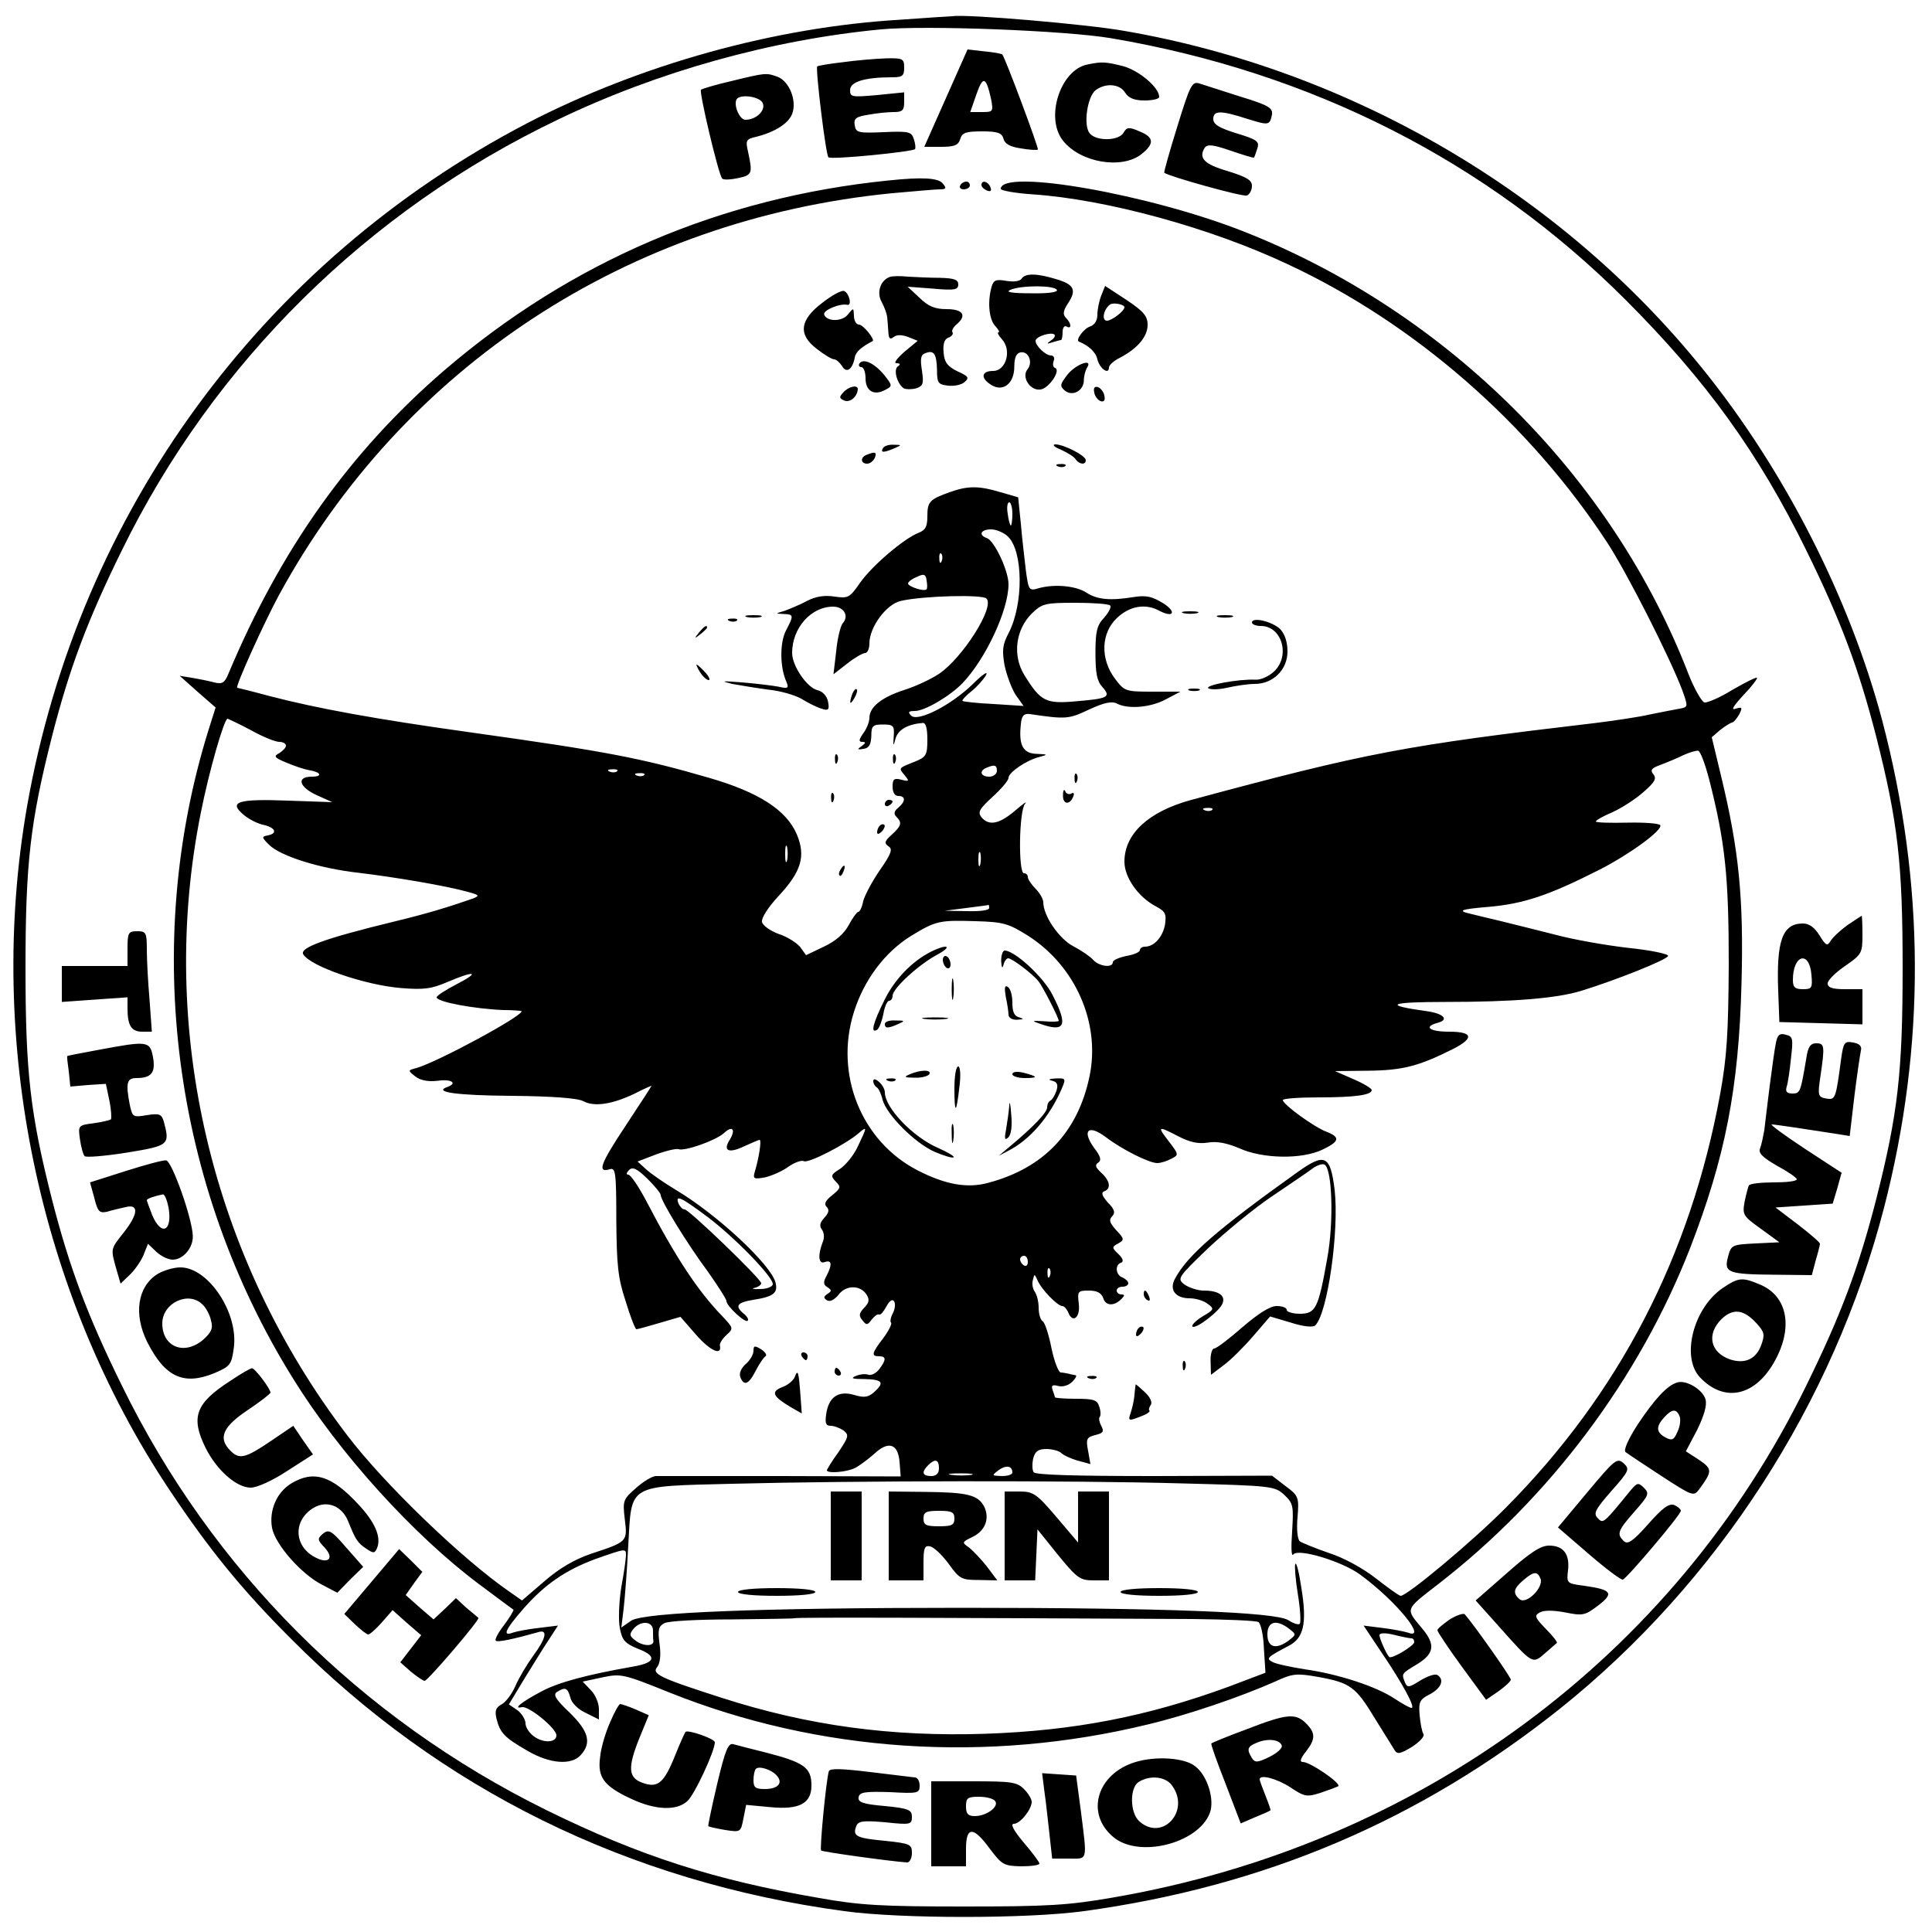 <svg version="1" xmlns="http://www.w3.org/2000/svg" width="666.667" height="666.667" viewBox="0 0 500 500"><path d="M233 5.1c-32.4 1.9-67.3 11.6-96.6 26.8C67.8 67.7 20.4 132.5 7 208.7c-10.6 60.7 2.9 125.9 36.8 176.8 10.4 15.6 18.8 25.9 31.4 38.5 38.8 39.1 87.3 63 143.3 70.6 14.6 2 47.4 2 62 0 46.8-6.4 86.9-23.5 123.1-52.3 40.8-32.6 70.9-79.1 84-129.8 10.8-41.9 10.6-83.9-.5-126.1-8.4-31.6-25.3-64.8-46.5-91C403.9 49.9 349.6 18.1 291 8c-9.4-1.7-40.8-4.4-44.5-3.8-.5 0-6.6.4-13.5.9zm54.6 4.8c51.8 8.8 97.2 31.8 133 67.6 20.9 20.9 34.5 39.7 46.9 65 8.9 18.1 13.5 30.4 18 47.9 5.7 22.4 6.9 33.1 6.9 60.1s-1.2 37.7-6.9 60.1c-4.5 17.5-9.1 29.8-18 47.9-34.3 70.3-100.3 119-179.6 132.6-11.5 2-16.9 2.3-38.4 2.3-21.1 0-26.9-.3-37.5-2.2-27.3-4.7-46.5-10.9-70.5-22.7-48.3-23.8-86.6-62.1-110-110-8.9-18.1-13.5-30.4-18-47.9-5.7-22.4-6.9-33.1-6.9-60.1s1.2-37.7 6.9-60.1c4.5-17.5 9.1-29.8 18-47.9 23.7-48.5 63.6-88 113-111.6 25.8-12.4 55.2-20.6 83.5-23.3 11.7-1.1 47.8.3 59.6 2.3z"/><path d="M244.8 25.4L239.2 38h4.3c3.5 0 4.5-.4 5-2 .5-1.7 1.5-2 5.7-2 4 0 5.1.4 5.5 1.9.3 1.3 1.7 2.1 4.5 2.5 2.2.4 4.2.5 4.4.3.3-.3-8.4-23.6-9.2-24.6-.2-.2-2.3-.6-4.6-.8l-4.4-.5-5.6 12.6zm11.7.3c.6 3.2.5 3.3-2.4 3.3h-3l1.6-4.6c1.7-4.9 2.5-4.6 3.8 1.3zM218.1 16.1c-3.5.4-6.5.9-6.6 1.1-.5.5 2.2 22.9 2.9 23.5.6.7 21.6-1.4 22.4-2.1.2-.3.1-1.4-.3-2.6-.6-1.9-1.3-2.1-7.8-1.8-6.7.3-7.2.1-7.5-1.8-.3-1.8.4-2.2 3.5-2.7 2.1-.4 5-.7 6.6-.7 2.2 0 2.7-.4 2.7-2.6v-2.5l-7 .7c-6.6.6-7 .5-7-1.3 0-2.1 3.7-3.3 10.8-3.3 2.7 0 3.2-.3 3.2-2.5 0-2.3-.3-2.5-4.7-2.4-2.7.1-7.7.5-11.2 1zM281.4 16.7c-7 1.4-11 13.8-6.3 19.7 4.5 5.7 15.2 7.5 20.3 3.5 3.4-2.7 3.3-4.4-.5-5.9-2.7-1.2-3.3-1.1-4.1.3-1.2 2.2-7.1 2.3-8.8.2-1.7-2.1-.6-9.6 1.6-11.2 2.6-1.9 6.2-1.6 7.6.7.9 1.4 2.4 2 5 2 2.1 0 3.8-.4 3.8-.9 0-2.5-5.3-6.9-9.4-8-4.5-1.1-5.4-1.2-9.2-.4zM189.2 21c-4 .9-7.5 2-7.8 2.2-.5.6 4.5 21.9 5.5 23 .3.4 2.2.3 4.1-.1 3.7-.8 3.8-1.2 2.6-6.8-.7-3-.5-3.3 2.1-3.9 4.8-1.2 8.3-3.4 9.3-5.9 1.3-3.4-.7-8.4-3.7-9.6-3-1.1-3.1-1.1-12.1 1.1zm8.2 5.7c.8 1.9-1.7 4.3-4.5 4.3-1.6 0-3.3-4.3-2.1-5.5 1.3-1.2 6-.4 6.6 1.2zM304.7 32.7c-2 6.4-3.5 11.8-3.4 12 1 .9 20.3 6.3 21.4 5.9.7-.3 1.3-1.4 1.3-2.5 0-1.5-1.4-2.3-6.2-3.8-6.2-1.8-7.7-3.4-6-6.1.7-.9 2.1-.8 6.7.8 3.2 1.1 5.9 1.9 6 1.8.2-.2.5-1.2.9-2.4.6-1.8-.1-2.3-5.4-3.9-4.5-1.4-6-2.3-6-3.7 0-2.2 1.8-2.3 8.6-.1 5.8 1.8 6 1.8 6.6-1.1.2-1.7-1-2.4-8.2-4.6-4.7-1.5-9.4-3-10.6-3.4-1.9-.6-2.4.4-5.7 11.1zM230 46.7c-43.6 4.4-82.4 21.1-115.2 49.3-24.3 21-42.2 46.2-55.7 78.4-1 2.4-1.6 2.7-3.7 2.2-1.5-.4-4-.9-5.8-1.2l-3.1-.5 4.6 4.1 4.7 4.1-1.8 5.7c-17.4 55.8-9.3 117.9 21.8 167.9 12 19.4 31.1 40.5 48.2 53.3 4.7 3.5 8.7 6.5 8.9 6.6.1.1-.9 1.9-2.4 3.9-1.5 1.9-2.5 3.8-2.2 4.1.4.5 4.6-.4 11-2.2 2.5-.8 2.1 1.5-1.3 6.1-1.6 2.2-3.7 5.7-4.6 7.8-.9 2.1-2.5 4.2-3.6 4.8-1.5.8-1.8 1.7-1.3 3.7.9 3.7 2.1 4.9 8 8.3 5.8 3.4 11.4 3.8 13.8 1.1 2.9-3.2 2-6.2-2.9-11-3.6-3.4-4.3-4.6-3.3-5.3 2.2-1.4 2.8-1.1 3.5 1.4.3 1.4 2 3.1 4 4l3.4 1.7v-2.7c0-1.5-.9-3.7-2.1-4.9l-2.1-2.2 5.1-1.1c4.8-1 5.4-.9 17.3 3.9 38.7 15.5 82.2 18.4 123.8 8.3 10.5-2.5 24.2-7.2 33.2-11.2 4.3-2 5.4-2.1 11-1.1 8.3 1.5 9.7 2.6 14.6 10.7 2.3 3.7 4.6 7.4 5.1 8.2.7 1.2 1.5 1 4.5-.8 2-1.3 3.3-2.7 3-3.3-.4-.6-.8-2.8-1-4.9-.3-3.4 0-4.1 2.6-5.4 3-1.6 3.9-3.8 2-5-.6-.4-2.6.3-4.4 1.4-3 1.9-3.4 1.9-4 .5-.9-2.3-1-2.2 3.3-4.8 4.3-2.7 4.6-5 1.2-9.1-4.4-5.3-4.7-4.7 4.2-11.6 28.8-22.3 51.9-53.1 65.1-86.9 9.1-23.5 12.6-41.4 13.3-68.5.6-22.1-.7-34.6-5.2-53.3l-2.5-10.4 2.2-1.9c1.3-1 2.6-1.8 3-1.9.4 0 1.2-.9 1.9-2.1.9-1.8.8-2-.9-1.5-1.3.5-.7-.6 2-3.5 2.2-2.3 3.7-4.3 3.5-4.5-.2-.2-3 1.2-6.3 3.1-3.2 2-6.5 3.4-7.3 3.3-.7-.2-2.6-3.5-4.1-7.3-19.8-51.3-62.5-93.8-114.9-114.5-24.4-9.7-63.1-16.5-63.1-11.1 0 .4 3.7 1.1 8.3 1.4 19.1 1.3 46.1 8.7 66 18.1 32.8 15.3 62.5 41.2 82.7 72.1 5.1 7.8 16.2 29.7 19.4 38.2 1.5 4.2 1.5 4.3-.7 4.7-1.2.2-4.7.9-7.7 1.5-3 .7-9.3 1.6-14 2.2-49.3 5.8-59.1 7.6-105 20-10.8 3-17 8.7-17 15.9 0 4.1 3.6 9.2 8.2 11.6 2.4 1.3 2.7 1.9 2.3 4.7-.6 3.2-2.8 5.7-5.2 5.7-.7 0-1.3.4-1.3.9s-1.6 1.2-3.5 1.5c-1.9.4-3.5 1.1-3.5 1.6 0 1.6-3.6 1.1-5.1-.6-.7-.8-3-2.4-5.1-3.5-3.7-1.9-7.8-7.9-7.8-11.4 0-.8-.9-2.4-2-3.5s-2-2.5-2-3c0-.6-.4-1-1-1-1.5 0-1.3-16.3.3-18 .6-.8-.5 0-2.6 1.8-4.1 3.5-6.8 4-8.7 1.7-1-1.3-.6-2.1 2.9-5.3 2.2-2 4.1-4.2 4.1-4.9 0-1.4 4.7-4.6 8-5.4 2.3-.6 2.2-.7-.7-.8-3.6-.1-4.7-2.3-4.1-7.7.2-2.2.8-2.8 2.3-2.6 9.5 1.4 10.1 1.3 15.4-1.2 3.9-1.8 5.9-2.2 7.2-1.5 2.9 1.5 8.7 1 12.6-1.1l3.8-2h-7.2c-7 0-7.3-.1-9.7-3.3-3.9-5.1-3.7-11.9.5-15.8 3.3-3.1 7.4-3.8 11-1.8 3.7 1.9 4.4.2.9-2-2.8-1.7-4.3-2.1-7.5-1.6-6.1 1-9.5.7-12.3-1.1-2.7-1.8-8.2-2.3-12.3-1.2-2.6.8-2.7.6-3.4-4.5-.3-2.8-1-8.3-1.3-12.1l-.7-6.9-4.5-1.3c-5.6-1.7-8.5-1.7-13-.1-5.4 1.9-6 2.5-6 6.3 0 2.7-.5 3.6-2.3 4.3-3.8 1.5-12 8.5-15.1 12.9-2.7 3.9-3.1 4.1-6.6 3.6-2.5-.4-4.8-.1-7.1 1.1-1.9 1-4.5 2.1-5.9 2.6-2.4.7-2.4.7-.2.8 2.6.1 2.7.3.6 4.3-1.6 3.1-1.6 9.4.1 13.2.7 1.7.5 1.9-2.1 1.3-1.6-.3-5.8-.8-9.4-1.1-5.2-.4-5.7-.4-2.5.4 2.2.4 6.5 1.1 9.5 1.5 3 .3 6.8 1.4 8.5 2.4 1.6 1 4 2.2 5.1 2.5 1.8.6 2.1.3 1.7-1.8-.3-1.5-1.4-2.7-2.8-3-2.7-.7-6.5-6.3-6.5-9.6 0-6.5 4.9-12 10.6-12 2.8 0 4.2 2.4 2.5 4.3-.6.7-1.4 4-1.7 7.3l-.7 5.9 3.6-2.8c1.9-1.5 4-2.7 4.6-2.7.6 0 1.1-1.1 1.1-2.5 0-4.2 4.4-10.2 8.2-11 5.8-1.3 21-1.7 22.1-.6 2.2 2.2-6.2 15.4-12.3 19.5-2.1 1.4-6.2 3.3-9.1 4.2-5.8 1.9-8.9 4.4-8.9 7.2 0 1-.7 2.8-1.6 4-1.2 1.7-1.2 2.2-.2 2.2.9 0 .9.3-.2 1.1-1.2.8-1.2 1 .5.7 1.4-.2 1.9-1.1 2-3.3 0-2.6.3-3 3-3s3 .3 2.8 3c-.2 2.8-.1 2.8.5.5.7-2.2 3.2-3.6 7-3.9.8-.1 1.2 1.4 1.2 4.3 0 4-.3 4.5-3.2 5.7-4.3 1.7-4.3 1.6-2.7 3.5 1.3 1.6 1.2 1.7-.8 1.2-1.9-.5-2.3-.2-2.3 1.8 0 1.5.6 2.4 1.5 2.4 1.9 0 1.9 1.4 0 3-1.1.9-1.3 1.6-.5 2.4 1.5 1.5 1.3 2.3-1.2 4.6-1.9 1.7-2 2.2-.9 3 1.2.7.8 1.9-2.2 6.2-2 2.9-3.9 6.5-4.3 8-.3 1.6-.9 2.8-1.3 2.8-.3 0-1.5 1.6-2.5 3.5-1.2 2.2-3.4 4.1-6.4 5.5l-4.6 2.2-1.5-2.1c-.9-1.1-3.4-2.7-5.6-3.4-2.2-.8-4.1-2.2-4.3-3.1-.2-1 1.6-3.8 4.1-6.5 6.1-6.5 7.3-10.5 4.9-16.2-2.7-6.3-9.9-10.9-22.7-14.6-17.5-5.1-26.9-6.9-62-11.8-24.3-3.4-39.2-6.1-51.9-9.4-4.4-1.2-8.1-2.1-8.2-2.1-.7 0 7-17 10.8-24 32.3-59.2 90.4-97.3 158.7-104 5.7-.5 11.2-1 12.3-1 1.7 0 1.8-.3.8-1.5-1.2-1.5-5.4-1.7-14-.8zm32 86.3c0 1.6-.2 3-.4 3s-.6-1.4-.8-3c-.3-1.7-.1-3 .4-3 .4 0 .8 1.3.8 3zm-1.1 5.9c3.9 3.9 4 17.3.2 24.8-1.7 3.2-1.8 4.6-1.1 8.6.6 2.7 1.9 6.1 2.9 7.6l2 2.8-7.7-.5c-4.2-.2-7.9-.6-8.1-.8-.2-.2.8-1.3 2.3-2.5 1.4-1.1 3.1-3 3.8-4.2.6-1.2-1-.1-3.5 2.4-5.7 5.5-14.2 9.8-15.9 8.1-.9-.9-.7-1.2 1-1.2 2.5 0 9-3.8 12.3-7.2 6-6.3 11.9-18.9 11.9-25.6 0-3.5-3.6-11.1-5.5-11.9-2.4-.8-1.7-2.3 1-2.3 1.4 0 3.4.9 4.4 1.9zm-17.2 6.3c-.3.8-.6.5-.6-.6-.1-1.1.2-1.7.5-1.3.3.3.4 1.2.1 1.9zm-3.9 7.3c-.6.7-4.8-.7-4.8-1.5 0-.4 1-1.2 2.3-1.7 1.8-.9 2.3-.7 2.5.9.2 1.1.2 2.1 0 2.3zm47.5 4.2c.4.3-.3 1.7-1.5 3.1-1.9 2-2.3 3.5-2.3 9.2 0 5.2.4 7.3 1.8 8.8 2.3 2.6 1.5 3-6.9 3.7-7.8.7-9.1 0-13.3-6.8-3.1-5-2.3-11.7 1.9-15.9 2.7-2.6 3.4-2.8 11.3-2.8 4.6 0 8.7.3 9 .7zM65 189c3 1.7 6.3 3 7.3 3 .9 0 1.7.4 1.7 1 0 .5-.8 1.3-1.7 1.9-1.6.8-1.3 1.2 1.9 2.5 2.1.9 4.6 1.7 5.7 1.9 3.2.5 3.7 1.7.8 1.7-4.1 0-3.3 2.7 1.3 4.8l4 1.8-11.5-.4c-13-.5-15.5.3-11.4 3.7 1.3 1.1 3.6 2.3 5.2 2.6 3 .7 3.6 2.2 1 2.7-1.6.3-1.6.5.3 2.4 3 3 13.3 6.2 23.4 7.3 9.1 1.1 22.3 3.3 28 4.9 3 .8 3.2 1 1.5 1.7-6.3 2.2-11.8 3.9-20.5 6-18.1 4.4-24.6 6.8-23.5 8.5 1.9 3.1 15.8 7.9 25.2 8.7 6.1.5 8 .2 12.2-1.6 7-3 8.5-2.6 2.3.6-2.9 1.5-5.2 3-5.2 3.4 0 1.2 9.8 3 17.3 3.3 2.6 0 4.7.2 4.7.3 0 1.4-21.7 13.1-27.2 14.7-2.3.6-2.3.6-.3 2.2 1.3 1 3.3 1.4 5.8 1.1 3.5-.5 5.2.6 2.5 1.6-3.8 1.3 2.2 2.2 16.6 2.3 10.6.1 17.2.6 18.6 1.4 2.8 1.5 7.4.8 13.1-1.9 2.3-1.2 4.4-2.1 4.5-2.1.1 0-2.9 4.6-6.6 10.2-6.7 10.1-7.5 12.4-4.2 11.4 1.5-.5 1.7.8 1.7 13.2.1 11.5.4 14.9 2.4 20.9 1.2 4 2.5 7.3 2.8 7.3.3 0 2.9-.7 5.9-1.6l5.5-1.6 4.1 4.7c3.6 4.1 6.7 5.5 6.1 2.7-.1-.5.6-1.7 1.7-2.7 1.9-1.7 1.8-1.8-1.1-4.9-6.2-6.4-12-15.1-19.6-29.7-2-3.8-4.1-6.9-4.7-6.9-.6 0-.5-.5.2-1.2.9-.9 2-.4 4.7 2.2 1.9 1.9 3.5 3.8 3.5 4.3 0 1.4 6.7 12.4 12.2 19.8 2.6 3.7 4.8 7.1 4.8 7.6 0 1.3 4.9 5.8 5.5 5.1.3-.3-.1-1.1-1-1.8-2.4-2-1.8-2.9 2.4-3.6 5.3-.8 6.5-1.8 5.8-4.5-1.2-4.6-15-17.5-25.7-23.9-3-1.8-6.5-4.2-7.8-5.4l-2.2-2 4.7-1.8c2.7-1 5.3-1.6 5.9-1.4 1.6.6 9.5-2.2 11.7-4.1 2.2-2.1 3.2-1.1 1.6 1.6-1.9 2.9-.4 3.7 3.6 1.8 2-.9 3.8-1.7 4.1-1.7.5 0-.1 4.4-1.3 8.4-.5 1.7-.1 1.8 2.7 1.3 1.7-.4 4.5-1.6 6.1-2.8 1.6-1.1 3.4-1.7 3.9-1.4 1.1.7 11-4.4 14.3-7.3 2.2-1.9 2.1-1.5-.3 3.5-1 2.2-3.1 4.8-4.6 5.8-2.4 1.5-2.5 1.8-1.1 3.3 1.4 1.4 1.3 1.7-.9 3.5-1.8 1.4-2.2 2.3-1.5 3 .8.8.6 1.6-.6 2.9-1.1 1.2-1.3 2.1-.6 3 .6.8.7 2.2.2 3.3-1.3 3.4-1.1 5.8.6 5.1 1.8-.6 1.9.7.4 3.6-.9 1.6-.8 2.3.2 2.9 1.2.8 1.2 1 0 1.8-1 .7-1 1-.1 1.6.8.5 1.9-.1 3-1.4 1.9-2.6 5.7-2.6 7.3 0 .8 1.3.6 2.1-.7 3.4-1.3 1.4-1.4 2-.4 3.2 1 1.3 1.3 1.3 2.4-.2.7-.9 1.5-1.5 1.9-1.3.4.2 1.2-.8 1.9-2.1.8-1.5 1.6-2 2-1.3.4.7.2 2-.3 3-.6 1.1-.8 2.2-.5 2.5.3.3-.6 2.1-2 4-3 3.9-3.2 4.7-1.1 4.7 1.9 0 1.9.9 0 3.4-.8 1-2 1.6-2.7 1.4-.7-.3-2.2-.2-3.3.3-1.5.6-.9.8 2.3.8 4.6.1 5.2.9 2.4 3.4-1.5 1.3-2.5 1.5-5.2.7-4.1-1.2-6.6.6-7.2 5.1-.3 2.2-.1 2.9 1.2 2.9.9 0 2.4.6 3.3 1.2 1.5 1.2 1.3 1.7-1.3 5.6-1.7 2.3-3 4.5-3 4.7 0 .9 5.2.5 7.3-.6 1.2-.6 3.4-2.3 4.9-3.6 3.7-3.5 6.2-2.7 6.6 2l.3 3.8-30.8-.1h-32.5c-1 0-3.3 1.4-5.2 3.1-3.3 2.9-3.5 3.2-2.9 8.1.7 5.8.7 5.8-8.7 8.9-4.4 1.5-8.3 3.8-12.2 7.2l-5.7 4.9-3.3-2.3c-12.3-8.5-32.5-28-41.9-40.4C54.6 325.3 40.7 266.2 52 210.2c2.1-10.6 6-24.2 6.9-24.2.3.1 3.1 1.4 6.1 3zm377.3 12.6c4.2 16.4 5.1 25.3 5.1 47.9-.1 18-.5 24.1-2.2 33.5-7.7 42.1-26.2 77.7-55.5 107.2-8.4 8.5-25.5 22.8-27.2 22.8-.4 0-3.2-2-6.4-4.5-3.3-2.6-8.4-5.4-12.2-6.6-3.5-1.2-6.9-2.6-7.5-3-.6-.5-.9-3.1-.6-6.2.4-5.2.3-5.6-3.1-8.1l-3.5-2.7-30.5.1c-20.9 0-30.8-.3-31.2-1-.4-.6-.4-2.2-.1-3.6.5-1.8 1.3-2.4 3.4-2.4 1.5 0 3.3.5 3.8 1 .6.6 2.5 1.5 4.3 2l3.3.9-.6-3.4c-.6-3.1-.4-3.5 1.8-4.1 2.1-.5 2.4-.9 1.6-2.4-.5-.9-.7-2-.4-2.3.3-.3.3-1.5-.1-2.6-.5-1.8-1.4-2.1-6.1-2.1-3 0-5.4-.2-5.4-.4s-.3-1.1-.6-1.9c-.4-1.2 0-1.4 1.5-1 1.2.3 2.7-.2 3.6-1.1.9-.9 1.3-1.7.8-1.7-.4-.1-1.2-.2-1.8-.4-.5-.1-1.5-.3-2-.3-.6-.1-1.7-3-2.4-6.4-.7-3.5-1.7-6.6-2.3-6.9-.6-.4-1-2-1-3.5 0-1.6-.5-3.4-1-4.1-.5-.7-.8-2-.5-3 .4-1.7.4-1.7 1.2 0 .9 2.3 5.2 6.7 6.4 6.7.5 0 1.1.7 1.5 1.5 1.1 3.1 3.2 1.6 2.8-2-.4-3.3-.3-3.5 2.6-3.5 2.1 0 3.2.6 3.7 1.9.6 2.1 2.8 2.2 4.7.3.9-.9.9-1.2 0-1.2-.7 0-1.2-.5-1.2-1 0-.6.7-1 1.5-1s1.5-.4 1.5-.9-.7-1.1-1.5-1.5c-1.8-.6-2-3.3-.4-3.8.8-.3.5-1.1-.6-2.2-1.8-1.7-1.8-1.9-.1-2.8 1.6-.9 1.6-1.2-.5-3.4-1.7-1.9-2-2.7-1.1-3.6.9-.9.7-1.8-1.1-3.6-1.5-1.7-1.8-2.6-.9-2.9 1.8-.7 1.5-2.7-.8-4.8-1.5-1.4-1.7-2-.8-2.6.9-.6.7-1.6-1.1-3.9-3.2-4.5-1.4-6.1 3.1-2.7 4.2 3.2 11.2 6.7 13.3 6.7.9 0 2.5-.5 3.6-1.1 2-1 2-1.1-.6-4.5-3.1-4-2.9-4.1 2.5-1.3 2.9 1.5 5.1 2 7.6 1.6 2.3-.4 4.9.1 8.2 1.5 6 2.7 16.1 2.9 21.5.3 4.4-2.1 4.6-3.2 1-4.6-3.2-1.2-11.2-7-11.3-8.2 0-.4 4.2-.7 9.3-.7 9.3 0 13.7-.6 13.7-1.9 0-.4-2.1-1.7-4.7-2.8l-4.8-2.1 8.7-.1c8.8-.1 13-1.2 21.6-5.5 5.8-2.9 5.5-4.6-.8-4.6-5.1 0-6.7-1.3-2.9-2.3 3-.8 1.5-2.4-2.8-3-11.6-1.6-9.9-2.4 4.9-2.4 17.2 0 28.7-.9 35.1-2.9 8.8-2.7 22.1-8 22.4-9 .2-.5-4.5-1.5-10.4-2.1-6-.7-14.4-2.2-18.8-3.4-4.4-1.1-10.7-2.7-14-3.5-3.3-.8-6.8-1.6-7.9-1.9-3.6-.8-2.6-1.2 4.6-1.8 9.2-.8 15.7-3 28.9-9.7 7.6-3.9 16-10 15.6-11.4-.2-.5-4-.8-8.5-.7-4.5.1-8.2 0-8.2-.3s1.9-1.4 4.3-2.4c2.4-1.1 6-3.4 8-5.2 2.9-2.5 3.5-3.5 2.6-4.6-.9-1.1-.5-1.6 1.7-2.4 1.6-.6 4.3-1.7 5.9-2.5 1.7-.8 3.5-1.3 4-1.2.6.2 1.8 3.5 2.8 7.3zM258 199.5c0 .8-.9 1.5-2 1.5-2.2 0-2.7-1.5-.7-2.3 2.1-.9 2.7-.7 2.7.8zm-98.3.1c-.3.3-1.2.4-1.9.1-.8-.3-.5-.6.6-.6 1.1-.1 1.7.2 1.3.5zm7 1c-.3.3-1.2.4-1.9.1-.8-.3-.5-.6.6-.6 1.1-.1 1.7.2 1.3.5zm147 9c-.3.3-1.2.4-1.9.1-.8-.3-.5-.6.6-.6 1.1-.1 1.7.2 1.3.5zm-110 13.1c-.3 1-.5.2-.5-1.7s.2-2.7.5-1.8c.2 1 .2 2.6 0 3.5zm50 1c-.3 1-.5.4-.5-1.2 0-1.7.2-2.4.5-1.8.2.7.2 2.1 0 3zM256 235c0 .6-2.5.9-5.7.8l-5.8-.1 5.5-.7c3-.4 5.6-.7 5.8-.8.1-.1.2.2.2.8zm10.1 7.2c12.2 7.8 18.7 22.5 15.9 36.2-3 14.6-11.9 23.9-26.2 27.7-5.4 1.5-11.1.5-18.3-3.2-14.6-7.5-21.6-24.9-16.5-41 2.6-8.3 8-15.5 14.8-19.7 6.4-3.9 7.3-4.1 16.7-3.8 7.2.2 8.5.6 13.6 3.8zM183.2 315c7 5.3 16.8 15.4 16.8 17.3 0 .7-1.5 1.3-3.3 1.3-1.7.1-2.4-.1-1.4-.3.9-.2 1.7-.8 1.7-1.2 0-1.1-18.7-19.1-19.8-19.1-.6 0-1.2-.7-1.6-1.5-.9-2.4.5-1.8 7.6 3.5zm82.8 11.6c0 .8-.4 1.2-1 .9-.5-.3-1-1-1-1.6 0-.5.5-.9 1-.9.6 0 1 .7 1 1.6zm5.7 3.6c-.3.8-.6.5-.6-.6-.1-1.1.2-1.7.5-1.3.3.3.4 1.2.1 1.9zM243 380c0 1.3-.7 2-2 2-2.3 0-2.6-1-.8-2.8 1.8-1.8 2.8-1.5 2.8.8zm19 1.1c0 .5-1.2.9-2.7.9-2.7-.1-2.7-.1-.9-1.5 1.9-1.4 3.6-1.2 3.6.6zm-10.7.6c-1.3.2-3.5.2-5 0-1.6-.2-.5-.4 2.2-.4 2.8 0 4 .2 2.8.4zm54.4 2.2c23.6.6 24.2.7 26.7 3 2.3 2.2 2.4 2.8 2 9.5-.3 4.1-.2 6.6.3 5.9 1.2-1.7 12.7 1.8 17.3 5.2 9.3 6.8 17.7 17.1 12.3 15-1-.3-4-.9-6.6-1.2l-4.8-.6 4.6 6.9c5.5 8.1 8.9 14.4 7.8 14.4-.5 0-2.4-1.1-4.4-2.4-4.6-3.1-14.6-6.4-23.3-7.6-3.7-.6-7.5-1.4-8.3-1.9-1.7-.9-1.4-1.2 4.1-4.1 4-2 4.9-5.8 3.4-15-.6-4.1-1.3-6.9-1.6-6.2-.2.6.1 4.2.7 7.9.6 3.6.8 7 .5 7.5-.3.4-1.6 0-3-.9-3.2-2.1-32.2-3.2-84.4-3.2-52.8 0-82.2 1.2-85.6 3.3l-2.6 1.8.6-4.9c.3-2.6.9-10.1 1.2-16.5.9-15.9-.4-15.1 26.9-15.8 30.8-.8 88.5-.9 116.2-.1zM162 402.5c0 .8-.5 4.5-1.2 8.2-.6 3.8-.8 8.5-.4 10.6.6 3.2 1.3 4 4.7 5.4 5 1.9 4.6 3.6-1.2 4.6-12 2.1-19.4 4.1-23.7 6.4-5.3 2.8-7.6 4.7-5.1 4.1 1.8-.3 8.9 5.5 8.9 7.3 0 1.8-3 2.1-5.5.5-1.4-.9-2.5-2.5-2.5-3.6 0-1-1-2.6-2.1-3.4l-2.2-1.5 4.1-6.8c2.3-3.7 5.1-8.3 6.4-10.2l2.2-3.4-4.9.6c-2.8.3-5.8.9-6.7 1.2-2.9 1.1-2.1-.7 2.6-6.1 5.6-6.4 11-10.1 18.9-13 7.7-2.7 7.7-2.7 7.7-.9zM308.6 419c8.8.1 16.5.4 17.1.8.6.4 1.3 3.5 1.4 6.9l.4 6.2-9.5 3.6c-21 7.7-39.9 11.4-63 12.2-24.4.8-45.8-2.1-68.2-9.3-16.2-5.2-18.2-6.2-16.7-8 .7-.9 1-3 .6-5.9-.5-3.7-.3-4.6 1.2-5.4.9-.6 8.9-1 17.6-1 8.7-.1 15.9-.2 16.1-.3.2-.3 42.1-.1 103 .2zM169 422c0 1.1 0 2.3.1 2.7.1 1.4-2.6 1.4-4.6-.1-1.6-1.2-1.7-1.6-.6-3 1.9-2.3 5.1-2.1 5.1.4zm164.6-.5c1.9 1.5 1.9 1.5 0 3-3.3 2.5-5.6 1.9-5.6-1.5s2.3-4 5.6-1.5zm31.7 2.5c.4 0 .7.4.7 1 0 .9-5.9 4.5-6.5 3.8-.8-.9-2.5-4.8-2.5-5.6 0-.6 1.4-.7 3.8-.1 2 .5 4 .9 4.5.9z"/><path d="M195 349.6c0 .9-.9 2.5-2 3.4-1.2 1.1-1.8 2.4-1.4 3.4.9 2.4 2.2 1.9 4-1.7.9-1.7 2-3.4 2.5-3.7.5-.3-.1-1.1-1.1-1.8-1.7-1-2-1-2 .4zM207.5 351c.3.5.8 1 1.1 1 .2 0 .4-.5.4-1 0-.6-.5-1-1.1-1-.5 0-.7.4-.4 1zM216 355c0 .5.5 1 1.1 1 .5 0 .7-.5.4-1-.3-.6-.8-1-1.1-1-.2 0-.4.4-.4 1zM205.7 356.3c-.3.9-1.8 2.2-3.3 2.7-3 1.2-2.4 2.4 2.3 5.2l2.8 1.6-.3-4.1c-.5-6.9-.7-7.4-1.5-5.4zM336 303.2c-20.9 14.9-28.7 21.7-31.9 27.7-1.6 2.9.1 5.1 3.8 5.1 1.5 0 3.6.6 4.6 1.4 1.8 1.3 1.8 1.5-1.3 3.3-1.8 1.1-2.9 2.3-2.6 2.6.8.8 7.1-4 7.8-6 .8-2-1-3.3-4.9-3.3-1.6 0-3.9-.8-5-1.6-1.9-1.5-1.7-1.8 6.2-9.4 4.6-4.3 12-10.4 16.5-13.4 4.6-3.1 9.3-6.3 10.5-7.2 1.2-.9 2.6-1.3 3.1-1 2 1.2 2.4 15 .7 24.2-2.3 13-3 14.4-7.1 14.4-1.9 0-3.4-.5-3.4-1 0-.6-1.2-1-2.6-1-1.7 0-4.7 1.9-8.9 5.5-3.4 3-6.7 5.5-7.3 5.5-.5 0-1 1.5-.9 3.4l.1 3.4 3.3-2.5c1.9-1.4 5.3-4.8 7.7-7.6l4.3-5 5.4 1.6c3.1 1 5.7 1.3 6.3.7 3.2-3.2 6.2-24.5 5-35.1-1.1-8.9-2.5-9.6-9.4-4.7zM296 334.9c0 .6.4 1.3 1 1.6.6.3.7-.1.4-.9-.7-1.8-1.4-2.1-1.4-.7zM294.7 343.7c-.4.3-.7 1.1-.7 1.7 0 .6.5.5 1.2-.2.6-.6.9-1.4.7-1.7-.3-.3-.9-.2-1.2.2zM306.1 353.6c0 1.1.3 1.4.6.6.3-.7.2-1.6-.1-1.9-.3-.4-.6.2-.5 1.3zM281.8 356.7c.7.3 1.6.2 1.9-.1.4-.3-.2-.6-1.3-.5-1.1 0-1.4.3-.6.6zM293.9 358.3c0 .1-.2 1.3-.3 2.7-.1 1.4-.6 3.5-1 4.7-.7 2-.5 2.1 2.3 1 1.7-.6 2.8-1.3 2.6-1.6-.3-.2-.1-.9.3-1.5.5-.6-.1-2-1.5-3.3-1.3-1.2-2.3-2.1-2.4-2zM242 245.8c-5.3 2.3-10.2 7.2-13 12.8-3.1 6.2-3.8 9-2 7.9.5-.3 1.2-2.1 1.6-4 .3-1.9 1-3.5 1.5-3.5s.9-.6.9-1.3c0-1.9 6.8-8.1 11.5-10.6 3.6-1.9 3.2-2.9-.5-1.3zM259.1 248.7c.1 1.7.3 2.1.6 1 .2-.9.8-1.7 1.2-1.7 1 0 6.2 3.9 7.9 6 1.1 1.4 5.2 9.4 5.2 10.2 0 .2-1.7.3-3.7.1-3.3-.2-3.4-.1-1.3.6 6.7 2.4 7.5.6 3.4-7.4-2.3-4.6-9.8-11.5-12.4-11.5-.5 0-.9 1.2-.9 2.7zM244 248.4c0 .8.5 1.8 1 2.1.6.3 1-.1 1-.9s-.4-1.8-1-2.1c-.5-.3-1 .1-1 .9zM246.3 256c0 2.5.2 3.5.4 2.2.2-1.2.2-3.2 0-4.5-.2-1.2-.4-.2-.4 2.3zM260.3 258c.4 1.8.7 3.9.7 4.6 0 .8 1 1.4 2.3 1.3 1.6-.1 1.8-.2.5-.6-1.3-.3-1.8-1.4-1.8-3.8 0-1.9-.5-3.7-1.2-4.1-.8-.5-.9.2-.5 2.6zM239.3 263.7c1.5.2 3.9.2 5.5 0 1.5-.2.2-.4-2.8-.4s-4.3.2-2.7.4zM229 265c0 1.2.8 1.2 3.5 0 1.8-.8 1.7-.9-.7-.9-1.6-.1-2.8.3-2.8.9zM247 281.7c0 6.8.5 6.7 1.3-.5.4-3 .2-5.2-.3-5.2-.6 0-1 2.5-1 5.7zM235.5 278c-1.7.7-1.5.9 1.2.9 1.7.1 3.5-.4 3.8-.9.7-1.2-2.2-1.2-5 0zM262 278c0 .5 1.4 1 3.2 1 3.6 0 3.5-.4-.4-1.4-1.7-.4-2.8-.2-2.8.4zM226 279.8c0 .6.4 1.3.9 1.6.5.3 1.2 1.8 1.5 3.2 1 3.8 8.3 11.2 13.5 13.5 2.4 1 4.6 1.7 4.9 1.4.3-.2-1.5-1.3-4-2.4-6.5-2.8-13.8-10.4-13.8-14.4 0-.8-.7-2-1.5-2.7-.9-.8-1.5-.9-1.5-.2zM229.8 279.7c.7.3 1.6.2 1.9-.1.4-.3-.2-.6-1.3-.5-1.1 0-1.4.3-.6.6zM272.3 279.7c1.3.3 1.6 1 1.1 2.6-.4 1.2-1.1 2.3-1.5 2.5-.5.2-.9 1-.9 1.8 0 1.3-3.6 5.1-10 10.4l-2.5 2.1 2.5-1.3c5.6-2.9 10.6-8.7 13.8-16.1 1.1-2.6 1-2.7-1.6-2.6-1.7.1-2.1.3-.9.6zM261.2 286.1c-.1 1.5-.5 4.2-.8 6-.5 2.6-.4 3.1.5 2.3.8-.7 1.1-3 .8-6-.2-2.7-.4-3.7-.5-2.3zM246.3 293.5c0 2.2.2 3 .4 1.7.2-1.2.2-3 0-4-.3-.9-.5.1-.4 2.3zM215 397.5V409h8v-23h-8v11.5zM230 397.5V409h9v-4.6c0-3.8.3-4.5 1.7-4.2 1 .2 3.1 2.2 4.8 4.5 2.8 3.9 3.3 4.2 7.8 4.2l4.8.1-2.7-3.6c-1.5-1.9-3.6-4.1-4.6-4.9-1.9-1.3-1.9-1.4.8-2.7 3.4-1.6 4.6-4.8 3.1-7.9-1.6-3-4.2-3.7-15.4-3.8l-9.3-.1v11.5zm17-4.5c0 1.7-.7 2-4 2s-4-.3-4-2 .7-2 4-2 4 .3 4 2zM260 397.5V409h7.9l.3-6.6.3-6.6 5.3 6.6c5 6.1 5.7 6.6 9.3 6.6h3.9v-23h-8v13.2l-5.6-6.6c-5.1-6-6-6.6-9.5-6.6H260v11.5zM191 412c0 .6 4 1 10 1s10-.4 10-1-4-1-10-1-10 .4-10 1zM290 412c0 .6 4 1 10 1s10-.4 10-1-4-1-10-1-10 .4-10 1zM248.5 48c-.3.5.1 1 .9 1 .9 0 1.6-.5 1.6-1 0-.6-.4-1-.9-1-.6 0-1.3.4-1.6 1zM254 47.9c0 .5.7 1.1 1.4 1.4 1 .4 1.3.1.9-.9-.6-1.5-2.3-1.9-2.3-.5zM230.2 71.7c-2.4.9-3.4 4.1-2 6.5.7 1.3 1.3 3 1.4 3.8.1.8.2 2.6.3 3.9.1 1.7.4 2.1 1.4 1.3.8-.6 2.1-.6 3.7 0l2.5 1-3.5 2.9c-1.9 1.7-2.8 2.9-2 2.9 1 0 1.1.3.4.8-1.3.8-.2 4.6 1.5 5.7.6.3 2.1.3 3.2 0 1.8-.6 2-1.2 1.5-4.6-.5-3.1-.3-4.1.9-4.5 2.2-.9 2.9.2 3 4.4 0 3.3.3 3.7 2.8 4 1.6.2 3.5-.2 4.3-.9 1.3-1.1 1.1-1.5-1.8-2.8-2.6-1.3-3.4-2.3-3.6-4.9-.2-2.2.2-3.4 1.2-3.8.9-.3 1.4-1 1.1-1.4-.3-.4.2-1.3 1-2 2.8-2.3 1.8-4-2.5-4-3.1 0-4.7-.7-7-2.9l-3.1-2.9 6.6.5c5.6.5 6.5.3 6.5-1.1 0-1.2-1-1.6-4.7-1.7-2.7 0-6.4-.2-8.3-.3-1.9-.2-4.1-.2-4.8.1zM264.4 72.1c-.4.7-2 .9-3.9.6-2.8-.5-3.4-.2-3.9 1.6-1.1 4-.6 8.5 1 10.1.8.9 1.2 1.6.8 1.6-.4 0 0 .8.9 1.8 2.6 2.8 1.1 8.2-2.3 8.2-2.9 0-3.3 1.7-.8 3.4 3.2 2.3 6.3 0 6.3-4.5 0-2.3.5-3.5 1.6-3.7 2.1-.4 3.3 2.6 1.8 4.4-1.6 2 .7 5.6 3.4 5.2 2.2-.3 5.4-5.1 3.7-5.6-.5-.2-.6-1-.3-1.8s0-1.4-.7-1.4c-1.4 0-4-2.5-4-3.8 0-1.1 4.1-2.4 4.9-1.6.3.3-.1 1-.9 1.5-1.2.9-1.2 1 .3.5 1-.3 2.1-.6 2.3-.6.2 0 .4-.9.4-2.1 0-1.1.5-1.7 1-1.4 1.4.8 1.3-.8-.1-2.2-.9-.9-.8-1.8.5-3.8 2.3-3.5 1.6-4.9-3.2-6.3-4.9-1.5-7.9-1.5-8.8-.1zm9.1 2.9c.4.6-2.1 1-6.7.9-5 0-6.7-.3-5.3-.9 2.8-1.2 11.3-1.2 12 0zM285 76.5c-.6 1.5-1 3.7-1 5 0 1.4-.7 2.6-1.9 3-1.6.5-3.8 3.5-2.9 3.9 2.5 1 4.4 2.7 4.8 4.6.6 2.4 3 4.1 3 2.1 0-.6 1.2-1.7 2.8-2.5 4.6-2.4 7.2-5.5 7.2-8.5 0-2.3-1-3.5-5.5-6.5L286 74l-1 2.5zm6 3c0 1-3.3 3.5-4.5 3.5-1.5 0-.9-3 .8-4.2.9-.6 3.7 0 3.7.7zM212.9 78.3c-6 4.5-6.4 8.3-1.5 12 1.9 1.5 3.9 2.7 4.5 2.7.5 0 1.4.8 2 1.7 1.1 2 2.7 1 3.3-2.1.2-1.5 1.7-2.8 4.6-4.3.8-.3-2.4-4.3-3.5-4.3-.7 0-1.3-1-1.3-2.3-.1-2.1-.1-2.1-1.5-.4-1.4 2-5.6 2-6.2.1-.4-1.1 4.2-3 6-2.5 1.3.2.4-3.2-.9-3.6-.6-.2-3.1 1.1-5.5 3zM222.4 94.1c-.3.5 0 .9.5.9.6 0 1.1 1.3 1.1 2.9 0 3.3 2.2 4.6 5.1 3 1.9-1 1.9-1.1-.3-3.9-2.5-3-5.4-4.4-6.4-2.9zM276.3 96.9c-2 2.6-2.1 3-.7 4.2 2 1.6 4.9 0 4.9-2.7 0-1.1.4-2.5.8-3.2 1.7-2.6-2.8-1-5 1.7zM218.2 101.6c-1.1 1.2-1 1.5.4 2.1 1.5.5 3.3-1.1 3.4-3 0-1.2-2.4-.7-3.8.9zM283.2 101.6c.1.9.9 1.9 1.6 2.2.9.3 1.3-.2 1-1.4-.1-.9-.9-1.9-1.6-2.2-.9-.3-1.3.2-1 1.4zM228.5 116c-.7 1.2.2 1.2 3 0 1.9-.8 1.9-.9-.2-.9-1.2-.1-2.5.3-2.8.9zM274.6 116.4c1.8.8 3.5 1.9 3.8 2.5.9 1.3 2.6 1.5 2.6.2 0-1.2-5.7-4.1-7.9-4.1-.9.1-.2.7 1.5 1.4zM224.3 117.7c-1.7.6-1.6 2.3.1 2.3.8 0 1.6-.7 2-1.5.6-1.5.1-1.7-2.1-.8zM273.8 120.7c.7.3 1.6.2 1.9-.1.4-.3-.2-.6-1.3-.5-1.1 0-1.4.3-.6.6zM306.3 158.7c.9.2 2.5.2 3.5 0 .9-.3.1-.5-1.8-.5-1.9 0-2.7.2-1.7.5zM193.3 159.7c.9.2 2.5.2 3.5 0 .9-.3.1-.5-1.8-.5-1.9 0-2.7.2-1.7.5zM315.3 159.7c.9.2 2.5.2 3.5 0 .9-.3.1-.5-1.8-.5-1.9 0-2.7.2-1.7.5zM188.8 160.7c.7.3 1.6.2 1.9-.1.4-.3-.2-.6-1.3-.5-1.1 0-1.4.3-.6.6zM324 161.1c0 .5 1.1.9 2.3.9 5.5 0 7.7 7.8 3.4 11.8-1.3 1.2-3.4 2.2-4.8 2.1-4.4-.2-13 1.4-12.2 2.2.4.4 2.6.4 4.8-.1 2.2-.5 5.4-1 7.2-1 4.8 0 8.5-3.7 8.5-8.4 0-2.5-.7-4.5-1.9-5.8-2.1-2-7.3-3.2-7.3-1.7zM180.9 163.7c-1.3 1.6-1.2 1.7.4.4.9-.7 1.7-1.5 1.7-1.7 0-.8-.8-.3-2.1 1.3zM181.2 174c.7 1.1 1.7 2 2.2 2 .5 0 .1-.9-.9-2s-2-2-2.2-2c-.2 0 .2.9.9 2zM220.6 179.5c-.9 2.6-.7 3.2.5 1.2.6-1 .9-2.1.6-2.3-.2-.3-.7.2-1.1 1.1zM307.8 178.7c.6.2 1.8.2 2.5 0 .6-.3.1-.5-1.3-.5-1.4 0-1.9.2-1.2.5zM216.1 196.6c0 1.1.3 1.4.6.6.3-.7.2-1.6-.1-1.9-.3-.4-.6.2-.5 1.3zM231.1 196.6c0 1.1.3 1.4.6.6.3-.7.2-1.6-.1-1.9-.3-.4-.6.2-.5 1.3zM278.1 201.6c0 1.1.3 1.4.6.6.3-.7.2-1.6-.1-1.9-.3-.4-.6.2-.5 1.3zM275.1 205.8c-.1 2.5 1.9 2.6 2.7.2.3-.7 0-1-.6-.6-.6.3-1.3 0-1.5-.6-.3-.7-.6-.3-.6 1zM215.1 206.6c0 1.1.3 1.4.6.6.3-.7.2-1.6-.1-1.9-.3-.4-.6.2-.5 1.3zM229 208.1c0 .5.5.7 1 .4.6-.3 1-.8 1-1.1 0-.2-.4-.4-1-.4-.5 0-1 .5-1 1.1zM227.7 213.7c-.4.3-.7 1.1-.7 1.7 0 .6.5.5 1.2-.2.6-.6.9-1.4.7-1.7-.3-.3-.9-.2-1.2.2zM217.5 225.1c-.4.6-.5 1.2-.2 1.5.2.3.7-.2 1-1.1.7-1.7.1-2-.8-.4zM478 239.5c-1.9 1.4-3.8 3.2-4.3 4.1-.8 1.3-1.2 1.1-2.8-1.5-1.3-2.1-2.7-3.1-4.3-3.1-5.3 0-6.9 4.4-6.4 17.5l.3 8 10.8.3 10.7.3V256h-4.5c-3.3 0-4.5-.4-4.5-1.5 0-.8 2-2.8 4.5-4.5 4.3-3 4.5-3.3 4.5-8 0-2.8-.1-5-.2-5-.2.1-1.9 1.2-3.8 2.5zm-9.2 12.8c.3 3.4.1 3.7-2.2 3.7-2.1 0-2.6-.5-2.6-2.4 0-6.6 4.3-7.7 4.8-1.3zM33 245.5v4.5H16v9.3l8.5-.6 8.5-.6v2.9c0 4.4 1 6 3.8 6h2.5l-.6-8.3c-.4-4.5-.7-10.3-.7-13 0-4.3-.2-4.7-2.5-4.7s-2.5.4-2.5 4.5zM459.6 269.9c-.3 1.4-1 6.4-1.6 11.1-.6 4.7-1.2 9.8-1.4 11.5-.3 1.6-.7 3.7-1.1 4.7-.5 1.2.6 2.3 4.4 4.5 2.8 1.5 5.1 3.1 5.1 3.5 0 .5-2.7.8-5.9.8-3.3 0-6.2.3-6.5.8-.2.4-.7 2.3-1.1 4.2-.6 3.4-.4 3.7 4.2 7l4.8 3.5-6.2.3c-6.1.3-6.3.4-7.1 3.5-1.1 4.1 0 4.5 12.5 4.6l9.2.1 1-3.8c.6-2 1.1-4 1.1-4.3 0-.4-2.6-2.6-5.7-5l-5.8-4.4 7.4-.5 7.4-.5 1.2-4 1.1-4-9.5-6.2c-5.3-3.5-9.1-6.3-8.6-6.3.9 0 10.1 1.4 17.1 2.5l3.1.5 1.2-10.2c.7-5.7 1.5-11 1.7-11.9.3-1.1-.3-1.8-2-2.1-2.2-.4-2.5-.1-3.1 4.1-1.4 10.6-1.5 10.8-3.9 10.4-2.1-.4-2.2-.8-1.5-5.6 1.2-8.1 1.1-8.7-1.1-8.7-1.4 0-2.1.9-2.5 3.7-1.5 8.9-1.6 9.3-3.6 9.3-1.5 0-1.9-.5-1.5-1.8.3-.9.8-4.2 1.1-7.3.6-5.1.5-5.7-1.3-6.1-1.6-.5-2.2 0-2.6 2.1zM25.5 271.7c-4.3.8-8 1.5-8.1 1.6-.1.1.1 1.9.4 4l.4 3.9 4.6-.4 4.6-.3.9 4.3c.5 2.4.6 4.6.4 4.9-.3.2-2.3.7-4.5 1-4 .5-4 .6-3.5 4.2.3 2 .8 3.9 1.2 4.3.3.4 5.2 0 10.9-.9 11-1.8 11.2-2 9.6-8-.6-2-1.1-2.2-4.4-1.7-3.6.6-3.7.5-4.4-2.6-1.1-5.7-.8-7 1.7-7 3.9 0 5-1.4 4.3-5.4-.8-4.2-1.3-4.3-14.1-1.9zM32.4 303.1l-9.1 2.9 1.1 4c.9 3.6 1.3 4 3.3 3.6 1.3-.4 3.4-.9 4.8-1.2 3.5-.9 3.3 1.8-.5 6.6-3.4 4.3-3.4 4.1-1.9 9.4l1.1 3.8 2.3-2.2c1.3-1.2 2.9-3.5 3.6-5.1l1.2-3 2.2 2.1c1.2 1.1 3 2 4.2 2 2.7 0 5.3-3.1 5.2-6.1-.1-4.5-5.4-19.4-6.9-19.6-.8-.1-5.6 1.2-10.6 2.8zm11.2 9.3c1.1 6.2-1.8 7.7-4.2 2.1-.7-1.9-1.4-3.6-1.4-3.9 0-.4 2.1-1.1 4.2-1.5.4 0 1 1.4 1.4 3.3zM40.8 329.7c-5.2 3.2-6.3 10.4-2.7 17.6 4.6 9.1 9.4 11.3 17.3 8.1 4.2-1.8 4.5-2.2 5.1-6.5 1.3-9.1-6.6-20.9-13.8-20.9-1.8 0-4.4.8-5.9 1.7zm11.6 7.9c.9.8 1.9 2.7 2.2 4.1.6 2.1.1 3.1-2 5-4.9 4.2-10.6 1.9-10.6-4.2 0-5.3 6.8-8.5 10.4-4.9zM445.9 333.3c-7.6 5.1-10.9 17.8-6 23.1 6.2 6.6 14.1 5.1 19.2-3.8 5.1-8.9 3.6-17.2-3.7-20.2-4.5-1.9-5.5-1.8-9.5.9zm8.8 9.3c1.9 2.1 2.1 2.8 1.1 5.5-1.3 3.6-4.2 5-8.1 3.7-5.1-1.8-6.1-6.5-2.2-10.4 3-2.9 5.8-2.6 9.2 1.2zM59.4 357.5c-8.8 5.7-10.1 9.3-6.2 17.2 2.9 5.8 8 10.3 11.7 10.3 1.6 0 5.6-1.8 9.4-4.3l6.7-4.3-2.6-3.7-2.5-3.7-5.9 4c-6.5 4.4-8.1 4.8-10.4 2.4-3.2-3.2-2-6.1 4.4-10.4 3.3-2.2 6-4.3 6-4.6 0-1-4.1-6.4-4.8-6.3-.4 0-3 1.5-5.8 3.4zM434 357.8c-2.6.8-5.8 4.3-10.2 10.9-2.5 3.9-3.7 6.7-3.1 7.1.5.4 4.7 3.2 9.3 6.2 8 5.2 8.3 5.3 9.7 3.5 3.5-4.8 3.5-5.3 0-7.7l-3.4-2.2 2.9-5.5c1.8-3.7 2.6-6.4 2.2-7.9-.7-2.6-5.1-5.2-7.4-4.4zm.7 8.8c.3.8.1 2.6-.6 4-.9 2.1-1.4 2.3-3.1 1.4-2.4-1.3-2.5-2.8-.3-5.2 2-2.2 3.2-2.3 4-.2zM410.8 386.2l-7.6 9.1 8 6.9c4.4 3.8 8.4 6.8 8.8 6.6 1.2-.5 15-16.8 15-17.8 0-.4-.8-1.1-1.7-1.5-1.4-.5-3.1.8-6.8 5-4 4.5-5.3 5.3-6.3 4.3-1.8-1.8-1.6-2.6 2.8-7.6 3.7-4.2 3.9-4.7 2.5-6.1-1.5-1.5-1.8-1.4-3.5.6-7 8.6-7.1 8.7-8.5 7.2-1.2-1.2-.7-2.2 3.5-7 4.7-5.3 4.8-5.7 3.2-7.2-1.7-1.5-2.3-1-9.4 7.5zM75.4 383.9c-3.8 2.3-5.8 7-5 11.5.8 4.3 7.6 12 12.9 14.7l4 2.1 3.3-3.4 3.4-3.3-4.4-5c-3.8-4.4-4.5-4.8-6-3.6-1.5 1.3-1.5 1.6.4 3.6 2.6 2.8 1 4.4-2.5 2.5-5.5-2.9-5.7-9.6-.3-12.8 3.4-2 7.3-.5 8.9 3.5 1.9 4.7 2.4 5.6 4.7 7.1 1.9 1.3 2.2 1.2 2.8-.2 1.1-2.8-.5-6.6-4.8-11.2-6.9-7.5-11.6-9-17.4-5.5zM390 407.1l-8.1 7.1 6 6.7c8.8 9.9 8.7 9.8 11.9 7 1.5-1.3 2.9-2.5 3.1-2.7.3-.1-1-1.8-2.8-3.6-2.9-3-3.1-3.5-1.6-4.3 1-.6 3.5-.6 6.6 0 4.5.9 5.1.8 8.5-1.8 4.2-3.2 3.5-4.1-3.6-5.1-4.5-.6-4.6-.6-4.2-4 .5-4.2-1.2-6.4-4.9-6.4-2.2 0-4.9 1.8-10.9 7.1zm8.7 1.5c.8 2.2-3.6 6.7-5.4 5.3-1.9-1.6-1.6-2.8 1-5 2.7-2.3 3.6-2.3 4.4-.3zM96.2 409.3l-7.1 8.4 2.8 2.7c1.5 1.4 3 2.6 3.4 2.6.4 0 2-1.4 3.5-3.1l2.8-3.2 3.7 3.3 3.7 3.2-2.7 3.5-2.7 3.5 2.7 2.4c1.6 1.3 3.2 2.4 3.6 2.4.8 0 14.5-16 13.9-16.3-.1-.1-1.5-1.3-3.1-2.6l-2.7-2.5-2.9 2.8-2.9 2.7-3.6-3.1-3.6-3.2 2.1-3 2.2-3-3-3-3-2.9-7.1 8.4zM375.2 419.1c-1.7 1.2-3.2 2.4-3.2 2.8 0 .4 2.8 4.6 6.3 9.4l6.3 8.6 3.2-2.2c1.7-1.2 3.2-2.6 3.2-3 0-.7-9.6-14.3-11.9-16.9-.3-.4-2.1.2-3.9 1.3zM157.9 445.7c-1.2 2.7-2.4 6.7-2.6 9.1-.7 5.2 1 7.5 8.2 10.8 6 2.8 11.5 3.1 14.3.6 1.8-1.4 7.2-13 7.2-15.3 0-.9-6.9-3.3-7.6-2.7-.2.3-1.5 3.1-2.8 6.4-2.8 6.9-4.4 8.2-8.3 6.8-3.7-1.3-3.9-3.9-.9-11.4l2.5-6.1-3.4-1.5c-1.9-.8-3.7-1.4-4-1.4-.3 0-1.5 2.1-2.6 4.7zM322.7 447.5c-4.9 1.8-9 3.5-9.2 3.7-.2.2 1.5 4.9 3.7 10.5l3.9 10.2 3.7-1.6c2-.8 3.8-1.6 4-1.8.1-.1-.5-1.8-1.3-3.8-.8-2-1.5-3.9-1.5-4.2 0-1.4 4.5-.2 8 2.1 3.6 2.4 4.2 2.5 7.7 1.4 2.1-.7 4.2-1.5 4.6-1.7 1.1-.6-7.2-6.3-9.1-6.3-.9 0-.7-.8.7-2.6 2.6-3.3 2.6-4.9.1-7.4-2.7-2.7-5-2.5-15.3 1.5zm9 4.2c.3.7-1.2 2-3.2 3-3.1 1.5-3.7 1.5-4.5.3-1.4-2.3-1.2-3 1.3-4 2.8-1.2 5.9-.8 6.4.7zM185.6 461.7c-1.4 5.9-2.4 10.8-2.3 10.9.2.2 2.1.6 4.4 1 4 .6 4 .6 4.7-3l.7-3.5 6.4.6c7.4.7 10.5-1 10.5-5.6 0-4.7-1.9-6-12-8.6-3.6-.9-7.2-1.8-8.2-2.1-1.3-.4-2.1 1.4-4.2 10.3zm15.5-2.1c1.6 1.9.2 3.4-3.2 3.4-2.4 0-2.9-.4-2.9-2.3 0-1.3.3-2.6.6-2.9.8-.9 4.2.2 5.5 1.8zM293.9 456c-10 3-13.1 13.3-5.8 19.4 6.6 5.6 22 1.7 25-6.2 1.3-3.4-.6-9.7-3.8-12.1-2.7-2.2-10.1-2.7-15.4-1.1zm9.5 6.2c4.7 6.6-2.7 14.5-8.6 9.1-2.4-2.2-2.5-8.8 0-10.2 3-1.8 7-1.3 8.6 1.1zM214.5 458.4c-.7 2.3-2.4 20-2 20.5.4.4 18.7 2.9 22.3 3.1.6 0 1.2-1.1 1.2-2.4 0-2.3-.4-2.5-7-3.2-7.4-.7-8.4-1.2-7.4-3.8.5-1.3 1.7-1.5 7.5-1 6.5.7 6.9.6 6.9-1.4 0-1.8-.8-2.2-7-2.8-5.8-.5-7-1-6.8-2.3.3-1.3 1.6-1.5 8.1-1.3 7.3.4 7.7.3 7.7-1.7 0-1.2-.6-2.1-1.2-2.1-.7-.1-6-.7-11.6-1.4-7.4-.9-10.5-1-10.7-.2zM270.3 463.7c.4 2.6.9 7.6 1.3 11l.7 6.3h4.3c5 0 4.8 1 3.1-12.5l-1.2-9-4.4-.3-4.4-.3.6 4.8zM241 472v11h9v-4.5c0-5.9 1.9-5.9 6.2 0 3.1 4.1 3.6 4.4 8.1 4.5 2.6 0 4.7-.3 4.7-.7 0-.4-1.8-2.8-4.1-5.5-2.6-3.1-3.5-4.8-2.5-4.8 1.6 0 4.6-3.7 4.6-5.7 0-.7-.9-2.2-2-3.3-1.8-1.8-3.3-2-13-2h-11v11zm16.6-5.8c.9 1.4-2.3 3.8-5.3 3.8-1.8 0-2.3-.6-2.3-2.5 0-2.2.4-2.5 3.4-2.5 1.9 0 3.8.5 4.2 1.2z"/></svg>